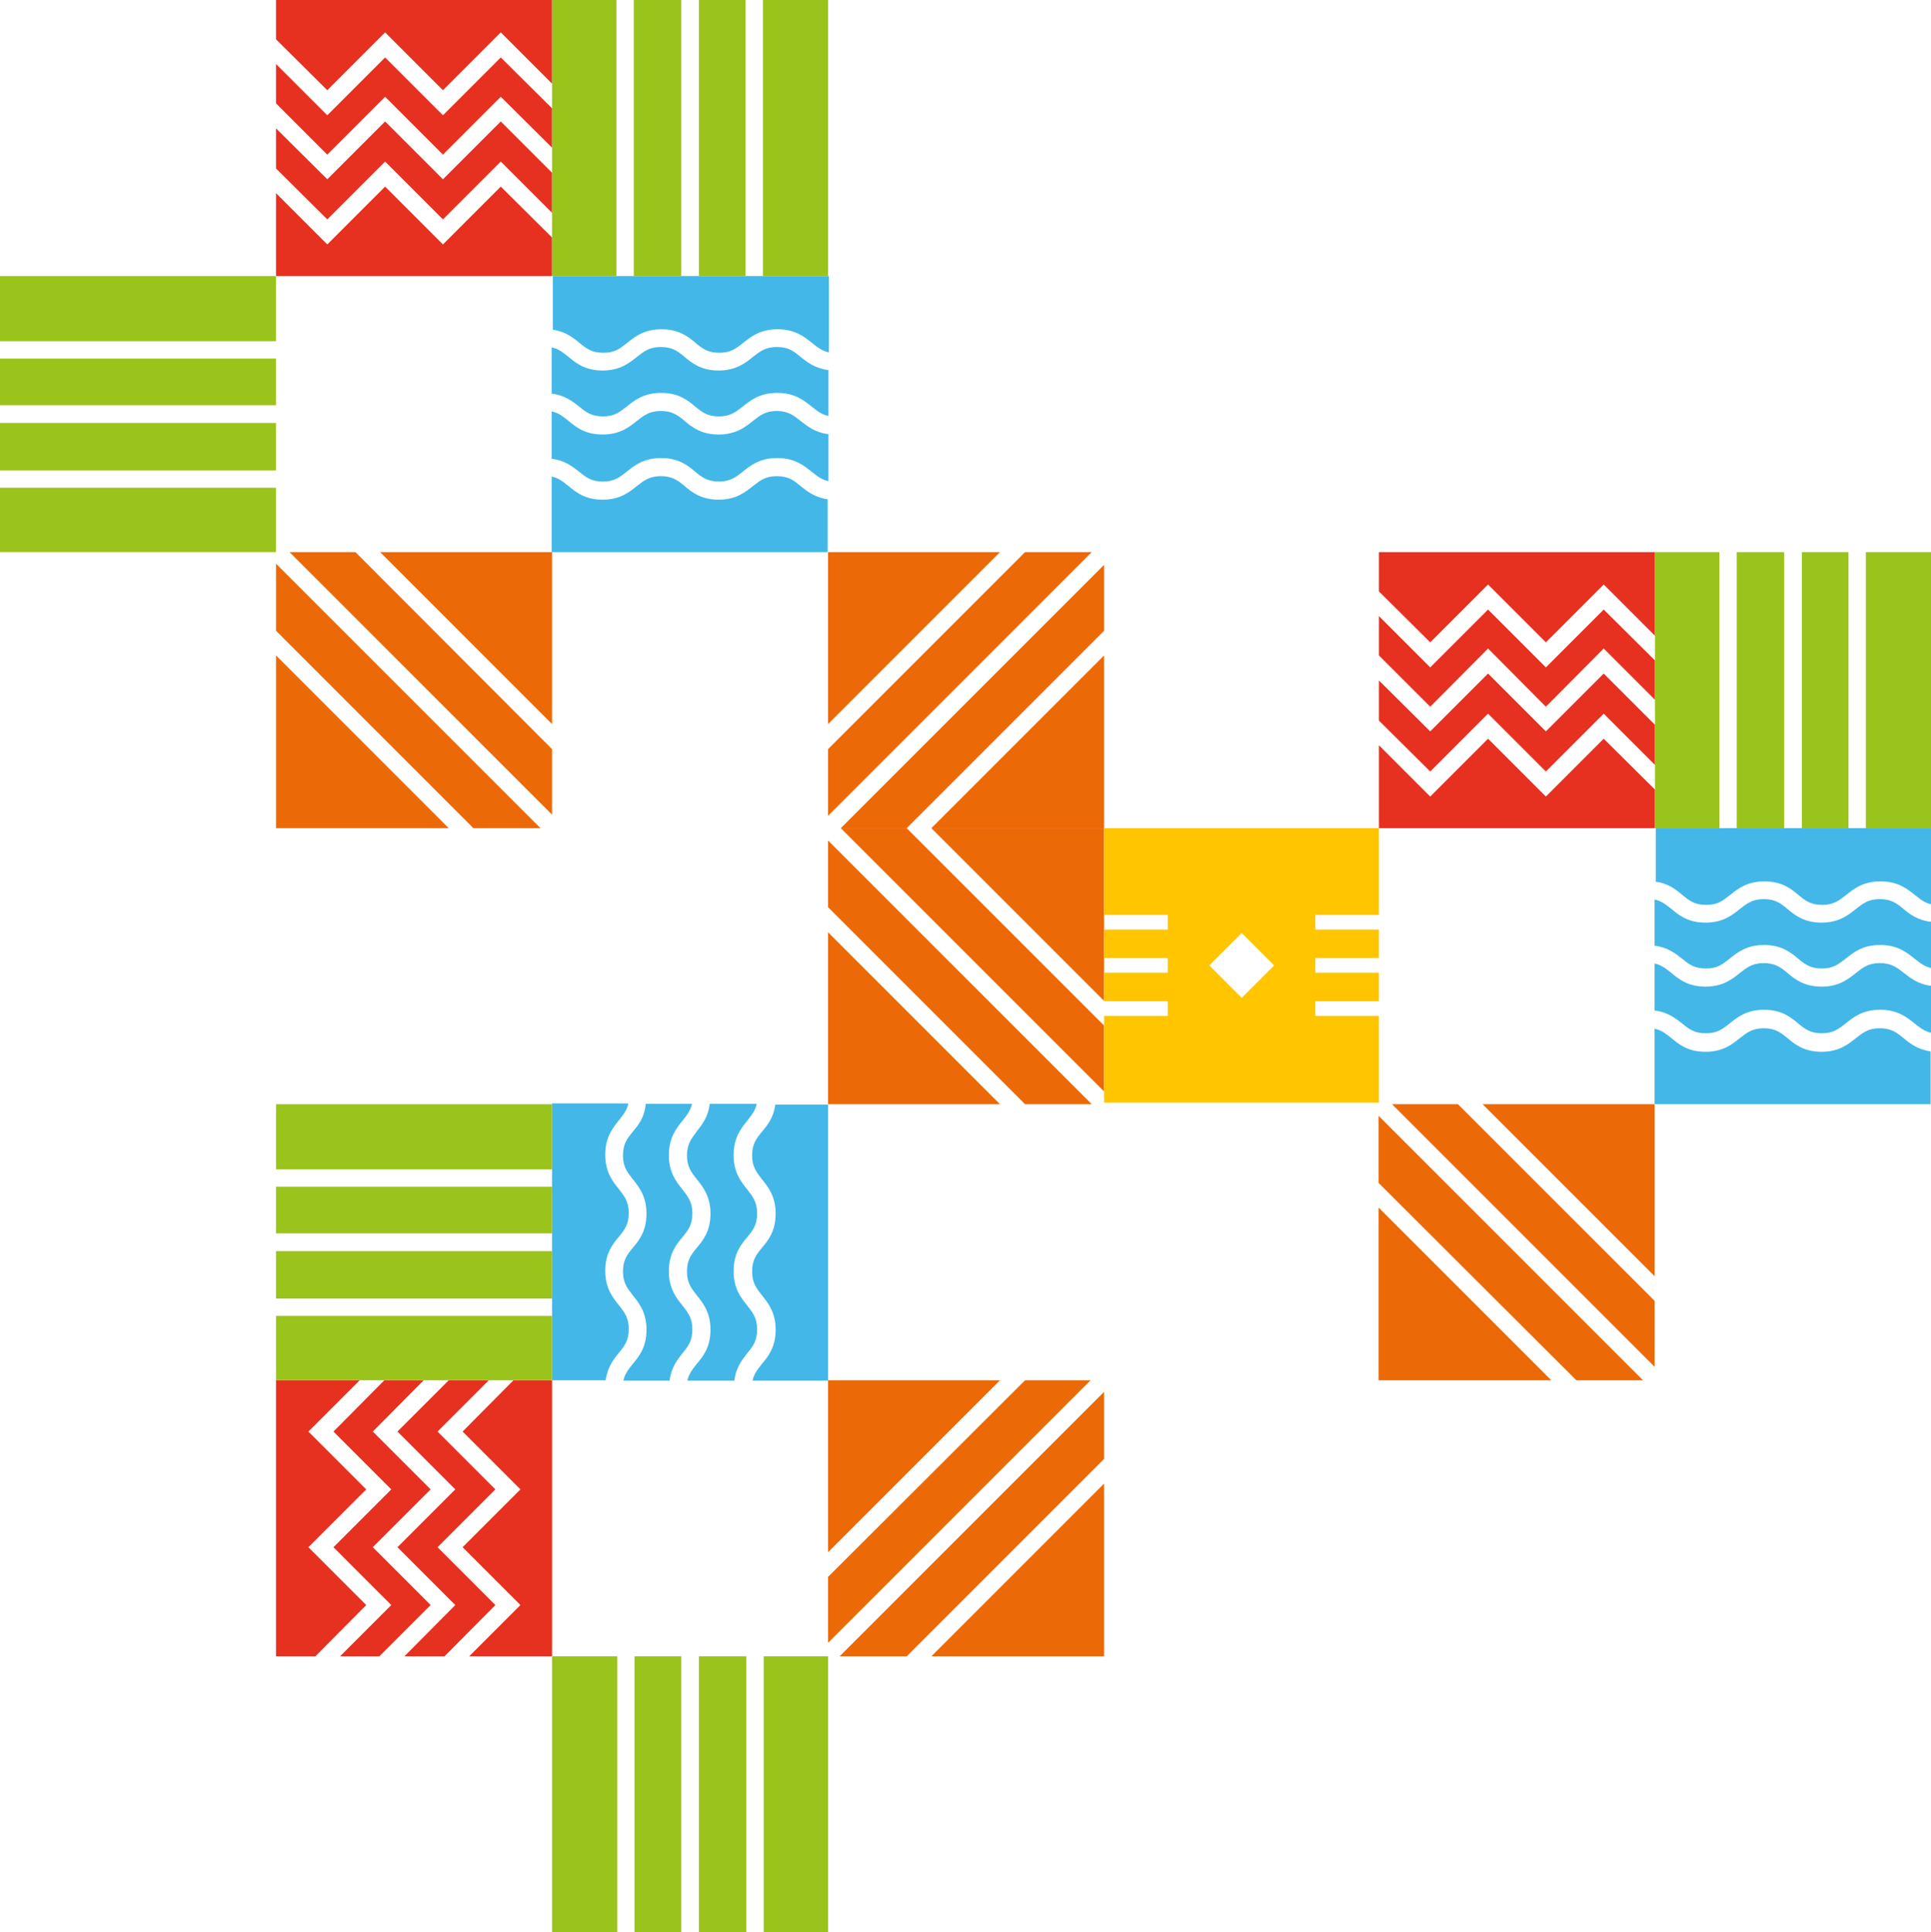 <svg version="1.1"
	 xmlns="http://www.w3.org/2000/svg" xmlns:xlink="http://www.w3.org/1999/xlink" xmlns:a="http://ns.adobe.com/AdobeSVGViewerExtensions/3.0/"
	 x="0px" y="0px" width="500.9px" height="501.2px" viewBox="0 0 500.9 501.2" style="enable-background:new 0 0 500.9 501.2;"
	 xml:space="preserve">
<style type="text/css">
	.st0{fill:#E63020;}
	.st1{fill:#43B7E8;}
	.st2{fill:#9AC31C;}
	.st3{fill:#EC6907;}
	.st4{fill:#FFC600;}
</style>
<defs>
</defs>
<g>
	<g>
		<polygon class="st0" points="99.9,41.9 114.9,56.9 129.9,41.9 143.2,55.2 143.2,44.8 129.9,31.5 114.9,46.5 99.9,31.5 84.9,46.5 
			71.6,33.3 71.6,43.7 84.9,56.9 		"/>
		<polygon class="st0" points="129.9,14.9 114.9,29.9 99.9,14.9 84.9,29.9 71.6,16.6 71.6,26.8 84.9,40.1 99.9,25.1 114.9,40.1 
			129.9,25.1 143.2,38.3 143.2,28.1 		"/>
		<polygon class="st0" points="84.9,23.4 99.9,8.4 114.9,23.4 129.9,8.4 143.2,21.7 143.2,0 71.6,0 71.6,10.2 		"/>
		<polygon class="st0" points="129.9,48.4 114.9,63.4 99.9,48.4 84.9,63.4 71.6,50.1 71.6,71.6 143.2,71.6 143.2,61.6 		"/>
	</g>
	<g>
		<path class="st1" d="M207.6,126c-1.7-1.4-3.1-2.5-6.1-2.5c-2.9,0-4.3,1.1-6.1,2.5c-2,1.6-4.4,3.6-9,3.6c-4.6,0-7-2-8.9-3.6
			c-1.7-1.4-3.1-2.5-6.1-2.5c-2.9,0-4.3,1.1-6.1,2.5c-2,1.6-4.4,3.6-9,3.6c-4.6,0-7-2-8.9-3.6c-1.4-1.1-2.5-2-4.3-2.4v19.6h71.6
			v-13.7C211.3,129,209.3,127.4,207.6,126z"/>
		<path class="st1" d="M150.4,89c1.7,1.4,3.1,2.5,6.1,2.5s4.3-1.1,6.1-2.5c2-1.6,4.4-3.6,9-3.6s7,2,8.9,3.6c1.7,1.4,3.1,2.5,6.1,2.5
			c2.9,0,4.3-1.1,6.1-2.5c2-1.6,4.4-3.6,9-3.6c4.6,0,7,2,9,3.6c1.4,1.1,2.5,2,4.3,2.4V71.6h-71.6v13.9C146.7,86,148.7,87.6,150.4,89
			z"/>
		<path class="st1" d="M207.6,92.5c-1.7-1.4-3.1-2.5-6.1-2.5c-2.9,0-4.3,1.1-6.1,2.5c-2,1.6-4.4,3.6-9,3.6c-4.6,0-7-2-8.9-3.6
			c-1.7-1.4-3.1-2.5-6.1-2.5c-2.9,0-4.3,1.1-6.1,2.5c-2,1.6-4.4,3.6-9,3.6c-4.6,0-7-2-8.9-3.6c-1.4-1.1-2.5-2-4.3-2.4v12
			c3.5,0.4,5.5,2.1,7.2,3.4c1.7,1.4,3.1,2.5,6.1,2.5s4.3-1.1,6.1-2.5c2-1.6,4.4-3.6,9-3.6s7,2,8.9,3.6c1.7,1.4,3.1,2.5,6.1,2.5
			c2.9,0,4.3-1.1,6.1-2.5c2-1.6,4.4-3.6,9-3.6c4.6,0,7,2,9,3.6c1.4,1.1,2.5,2,4.3,2.4V96C211.3,95.5,209.3,93.9,207.6,92.5z"/>
		<path class="st1" d="M201.5,106.6c-2.9,0-4.3,1.1-6.1,2.5c-2,1.6-4.4,3.6-9,3.6c-4.6,0-7-2-8.9-3.6c-1.7-1.4-3.1-2.5-6.1-2.5
			c-2.9,0-4.3,1.1-6.1,2.5c-2,1.6-4.4,3.6-9,3.6c-4.6,0-7-2-8.9-3.6c-1.4-1.1-2.5-2-4.3-2.4V119c3.5,0.4,5.5,2.1,7.2,3.4
			c1.7,1.4,3.1,2.5,6.1,2.5s4.3-1.1,6.1-2.5c2-1.6,4.4-3.6,9-3.6s7,2,8.9,3.6c1.7,1.4,3.1,2.5,6.1,2.5c2.9,0,4.3-1.1,6.1-2.5
			c2-1.6,4.4-3.6,9-3.6c4.6,0,7,2,9,3.6c1.4,1.1,2.5,2,4.3,2.4v-12.2c-3.5-0.4-5.5-2.1-7.2-3.4C205.9,107.8,204.5,106.6,201.5,106.6
			z"/>
	</g>
	<g>
		<rect y="93" class="st2" width="71.6" height="12.1"/>
		<rect y="71.6" class="st2" width="71.6" height="16.9"/>
		<rect y="109.7" class="st2" width="71.6" height="12.3"/>
		<rect y="126.5" class="st2" width="71.6" height="16.7"/>
	</g>
	<g>
		<rect x="181.3" class="st2" width="12.1" height="71.6"/>
		<rect x="164.4" class="st2" width="12.3" height="71.6"/>
		<rect x="197.9" class="st2" width="16.9" height="71.6"/>
		<rect x="143.2" class="st2" width="16.7" height="71.6"/>
	</g>
	<g>
		<polygon class="st3" points="286.4,163.6 286.4,146.5 218.1,214.8 235.2,214.8 		"/>
		<polygon class="st3" points="214.8,194.3 214.8,211.6 283.2,143.2 265.9,143.2 		"/>
		<polygon class="st3" points="259.4,143.2 214.8,143.2 214.8,187.8 		"/>
		<polygon class="st3" points="241.6,214.8 286.4,214.8 286.4,170 		"/>
	</g>
	<g>
		<polygon class="st3" points="122.8,214.8 140.2,214.8 71.6,146.2 71.6,163.6 		"/>
		<polygon class="st3" points="143.2,187.8 143.2,143.2 98.6,143.2 		"/>
		<polygon class="st3" points="71.6,170 71.6,214.8 116.4,214.8 		"/>
		<polygon class="st3" points="92.2,143.2 75.1,143.2 143.2,211.3 143.2,194.3 		"/>
	</g>
	<g>
		<polygon class="st0" points="113.5,401.3 128.5,386.3 113.5,371.3 126.8,358 116.4,358 103.1,371.3 118.1,386.3 103.1,401.3 
			118.1,416.3 104.9,429.6 115.3,429.6 128.5,416.3 		"/>
		<polygon class="st0" points="86.5,371.3 101.5,386.3 86.5,401.3 101.5,416.3 88.2,429.6 98.4,429.6 111.7,416.3 96.7,401.3 
			111.7,386.3 96.7,371.3 109.9,358 99.7,358 		"/>
		<polygon class="st0" points="95,416.3 80,401.3 95,386.3 80,371.3 93.3,358 71.6,358 71.6,429.6 81.8,429.6 		"/>
		<polygon class="st0" points="120,371.3 135,386.3 120,401.3 135,416.3 121.7,429.6 143.2,429.6 143.2,358 133.2,358 		"/>
	</g>
	<g>
		<path class="st1" d="M197.6,293.6c-1.4,1.7-2.5,3.1-2.5,6.1c0,2.9,1.1,4.3,2.5,6.1c1.6,2,3.6,4.4,3.6,9c0,4.6-2,7-3.6,8.9
			c-1.4,1.7-2.5,3.1-2.5,6.1c0,2.9,1.1,4.3,2.5,6.1c1.6,2,3.6,4.4,3.6,9c0,4.6-2,7-3.6,8.9c-1.1,1.4-2,2.5-2.4,4.3h19.6v-71.6h-13.7
			C200.7,289.9,199,291.9,197.6,293.6z"/>
		<path class="st1" d="M160.6,350.8c1.4-1.7,2.5-3.1,2.5-6.1c0-2.9-1.1-4.3-2.5-6.1c-1.6-2-3.6-4.4-3.6-9s2-7,3.6-8.9
			c1.4-1.7,2.5-3.1,2.5-6.1c0-2.9-1.1-4.3-2.5-6.1c-1.6-2-3.6-4.4-3.6-9s2-7,3.6-9c1.1-1.4,2-2.5,2.4-4.3h-19.8V358h13.9
			C157.6,354.5,159.2,352.5,160.6,350.8z"/>
		<path class="st1" d="M164.1,293.6c-1.4,1.7-2.5,3.1-2.5,6.1c0,2.9,1.1,4.3,2.5,6.1c1.6,2,3.6,4.4,3.6,9c0,4.6-2,7-3.6,8.9
			c-1.4,1.7-2.5,3.1-2.5,6.1c0,2.9,1.1,4.3,2.5,6.1c1.6,2,3.6,4.4,3.6,9c0,4.6-2,7-3.6,8.9c-1.1,1.4-2,2.5-2.4,4.3h12
			c0.4-3.5,2.1-5.5,3.4-7.2c1.4-1.7,2.5-3.1,2.5-6.1c0-2.9-1.1-4.3-2.5-6.1c-1.6-2-3.6-4.4-3.6-9s2-7,3.6-8.9
			c1.4-1.7,2.5-3.1,2.5-6.1c0-2.9-1.1-4.3-2.5-6.1c-1.6-2-3.6-4.4-3.6-9s2-7,3.6-9c1.1-1.4,2-2.5,2.4-4.3h-12
			C167.2,289.9,165.5,291.9,164.1,293.6z"/>
		<path class="st1" d="M178.2,299.7c0,2.9,1.1,4.3,2.5,6.1c1.6,2,3.6,4.4,3.6,9c0,4.6-2,7-3.6,8.9c-1.4,1.7-2.5,3.1-2.5,6.1
			c0,2.9,1.1,4.3,2.5,6.1c1.6,2,3.6,4.4,3.6,9c0,4.6-2,7-3.6,8.9c-1.1,1.4-2,2.5-2.4,4.3h12.2c0.4-3.5,2.1-5.5,3.4-7.2
			c1.4-1.7,2.5-3.1,2.5-6.1c0-2.9-1.1-4.3-2.5-6.1c-1.6-2-3.6-4.4-3.6-9s2-7,3.6-8.9c1.4-1.7,2.5-3.1,2.5-6.1c0-2.9-1.1-4.3-2.5-6.1
			c-1.6-2-3.6-4.4-3.6-9s2-7,3.6-9c1.1-1.4,2-2.5,2.4-4.3h-12.2c-0.4,3.5-2.1,5.5-3.4,7.2C179.4,295.3,178.2,296.7,178.2,299.7z"/>
	</g>
	<g>
		<rect x="164.6" y="429.6" class="st2" width="12.1" height="71.6"/>
		<rect x="143.2" y="429.6" class="st2" width="16.9" height="71.6"/>
		<rect x="181.3" y="429.6" class="st2" width="12.3" height="71.6"/>
		<rect x="198.1" y="429.6" class="st2" width="16.7" height="71.6"/>
	</g>
	<g>
		<rect x="71.6" y="307.8" class="st2" width="71.6" height="12.1"/>
		<rect x="71.6" y="324.5" class="st2" width="71.6" height="12.3"/>
		<rect x="71.6" y="286.4" class="st2" width="71.6" height="16.9"/>
		<rect x="71.6" y="341.3" class="st2" width="71.6" height="16.7"/>
	</g>
	<g>
		<polygon class="st3" points="235.2,214.8 218.1,214.8 286.4,283.1 286.4,266 		"/>
		<polygon class="st3" points="265.9,286.4 283.2,286.4 214.8,218 214.8,235.3 		"/>
		<polygon class="st3" points="214.8,241.8 214.8,286.4 259.4,286.4 		"/>
		<polygon class="st3" points="286.4,259.6 286.4,214.8 241.6,214.8 		"/>
	</g>
	<g>
		<polygon class="st3" points="286.4,378.4 286.4,361 217.8,429.6 235.2,429.6 		"/>
		<polygon class="st3" points="259.4,358 214.8,358 214.8,402.6 		"/>
		<polygon class="st3" points="241.6,429.6 286.4,429.6 286.4,384.8 		"/>
		<polygon class="st3" points="214.8,409 214.8,426.1 282.9,358 265.9,358 		"/>
	</g>
	<g>
		<polygon class="st0" points="386,185.1 401,200.1 416,185.1 429.3,198.4 429.3,188 416,174.7 401,189.7 386,174.7 371,189.7 
			357.7,176.5 357.7,186.9 371,200.1 		"/>
		<polygon class="st0" points="416,158.1 401,173.1 386,158.1 371,173.1 357.7,159.8 357.7,170 371,183.3 386,168.2 401,183.3 
			416,168.2 429.3,181.5 429.3,171.3 		"/>
		<polygon class="st0" points="371,166.6 386,151.6 401,166.6 416,151.6 429.3,164.9 429.3,143.2 357.7,143.2 357.7,153.4 		"/>
		<polygon class="st0" points="416,191.6 401,206.6 386,191.6 371,206.6 357.7,193.3 357.7,214.8 429.3,214.8 429.3,204.8 		"/>
	</g>
	<g>
		<path class="st1" d="M493.7,269.2c-1.7-1.4-3.1-2.5-6.1-2.5c-2.9,0-4.3,1.1-6.1,2.5c-2,1.6-4.4,3.6-9,3.6c-4.6,0-7-2-8.9-3.6
			c-1.7-1.4-3.1-2.5-6.1-2.5c-2.9,0-4.3,1.1-6.1,2.5c-2,1.6-4.4,3.6-9,3.6s-7-2-8.9-3.6c-1.4-1.1-2.5-2-4.3-2.4v19.6h71.6v-13.7
			C497.4,272.2,495.4,270.6,493.7,269.2z"/>
		<path class="st1" d="M436.5,232.2c1.7,1.4,3.1,2.5,6.1,2.5s4.3-1.1,6.1-2.5c2-1.6,4.4-3.6,9-3.6c4.6,0,7,2,8.9,3.6
			c1.7,1.4,3.1,2.5,6.1,2.5c2.9,0,4.3-1.1,6.1-2.5c2-1.6,4.4-3.6,9-3.6s7,2,9,3.6c1.4,1.1,2.5,2,4.3,2.4v-19.8h-71.6v13.9
			C432.8,229.1,434.8,230.8,436.5,232.2z"/>
		<path class="st1" d="M493.7,235.7c-1.7-1.4-3.1-2.5-6.1-2.5c-2.9,0-4.3,1.1-6.1,2.5c-2,1.6-4.4,3.6-9,3.6c-4.6,0-7-2-8.9-3.6
			c-1.7-1.4-3.1-2.5-6.1-2.5c-2.9,0-4.3,1.1-6.1,2.5c-2,1.6-4.4,3.6-9,3.6s-7-2-8.9-3.6c-1.4-1.1-2.5-2-4.3-2.4v12
			c3.5,0.4,5.5,2.1,7.2,3.4c1.7,1.4,3.1,2.5,6.1,2.5s4.3-1.1,6.1-2.5c2-1.6,4.4-3.6,9-3.6c4.6,0,7,2,8.9,3.6
			c1.7,1.4,3.1,2.5,6.1,2.5c2.9,0,4.3-1.1,6.1-2.5c2-1.6,4.4-3.6,9-3.6s7,2,9,3.6c1.4,1.1,2.5,2,4.3,2.4v-12
			C497.4,238.7,495.4,237.1,493.7,235.7z"/>
		<path class="st1" d="M487.6,249.8c-2.9,0-4.3,1.1-6.1,2.5c-2,1.6-4.4,3.6-9,3.6c-4.6,0-7-2-8.9-3.6c-1.7-1.4-3.1-2.5-6.1-2.5
			c-2.9,0-4.3,1.1-6.1,2.5c-2,1.6-4.4,3.6-9,3.6s-7-2-8.9-3.6c-1.4-1.1-2.5-2-4.3-2.4v12.2c3.5,0.4,5.5,2.1,7.2,3.4
			c1.7,1.4,3.1,2.5,6.1,2.5s4.3-1.1,6.1-2.5c2-1.6,4.4-3.6,9-3.6c4.6,0,7,2,8.9,3.6c1.7,1.4,3.1,2.5,6.1,2.5c2.9,0,4.3-1.1,6.1-2.5
			c2-1.6,4.4-3.6,9-3.6s7,2,9,3.6c1.4,1.1,2.5,2,4.3,2.4v-12.2c-3.5-0.4-5.5-2.1-7.2-3.4C492,250.9,490.6,249.8,487.6,249.8z"/>
	</g>
	<g>
		<rect x="467.4" y="143.2" class="st2" width="12.1" height="71.6"/>
		<rect x="450.5" y="143.2" class="st2" width="12.3" height="71.6"/>
		<rect x="484" y="143.2" class="st2" width="16.9" height="71.6"/>
		<rect x="429.3" y="143.2" class="st2" width="16.7" height="71.6"/>
	</g>
	<g>
		<polygon class="st3" points="408.9,358 426.2,358 357.6,289.4 357.6,306.8 		"/>
		<polygon class="st3" points="429.2,331 429.2,286.4 384.6,286.4 		"/>
		<polygon class="st3" points="357.6,313.2 357.6,358 402.4,358 		"/>
		<polygon class="st3" points="378.2,286.4 361.1,286.4 429.2,354.5 429.2,337.4 		"/>
	</g>
	<path class="st4" d="M286.4,214.8v22.5h16.5v3.8h-16.5v7.4h16.5v3.8h-16.5v7.4h16.5v3.8h-16.5v22.5h71.3v-22.5h-16.5v-3.8h16.5
		v-7.4h-16.5v-3.8h16.5v-7.4h-16.5v-3.8h16.5v-22.5H286.4z M322.1,258.8l-8.4-8.4l8.4-8.4l8.4,8.4L322.1,258.8z"/>
</g>
</svg>
